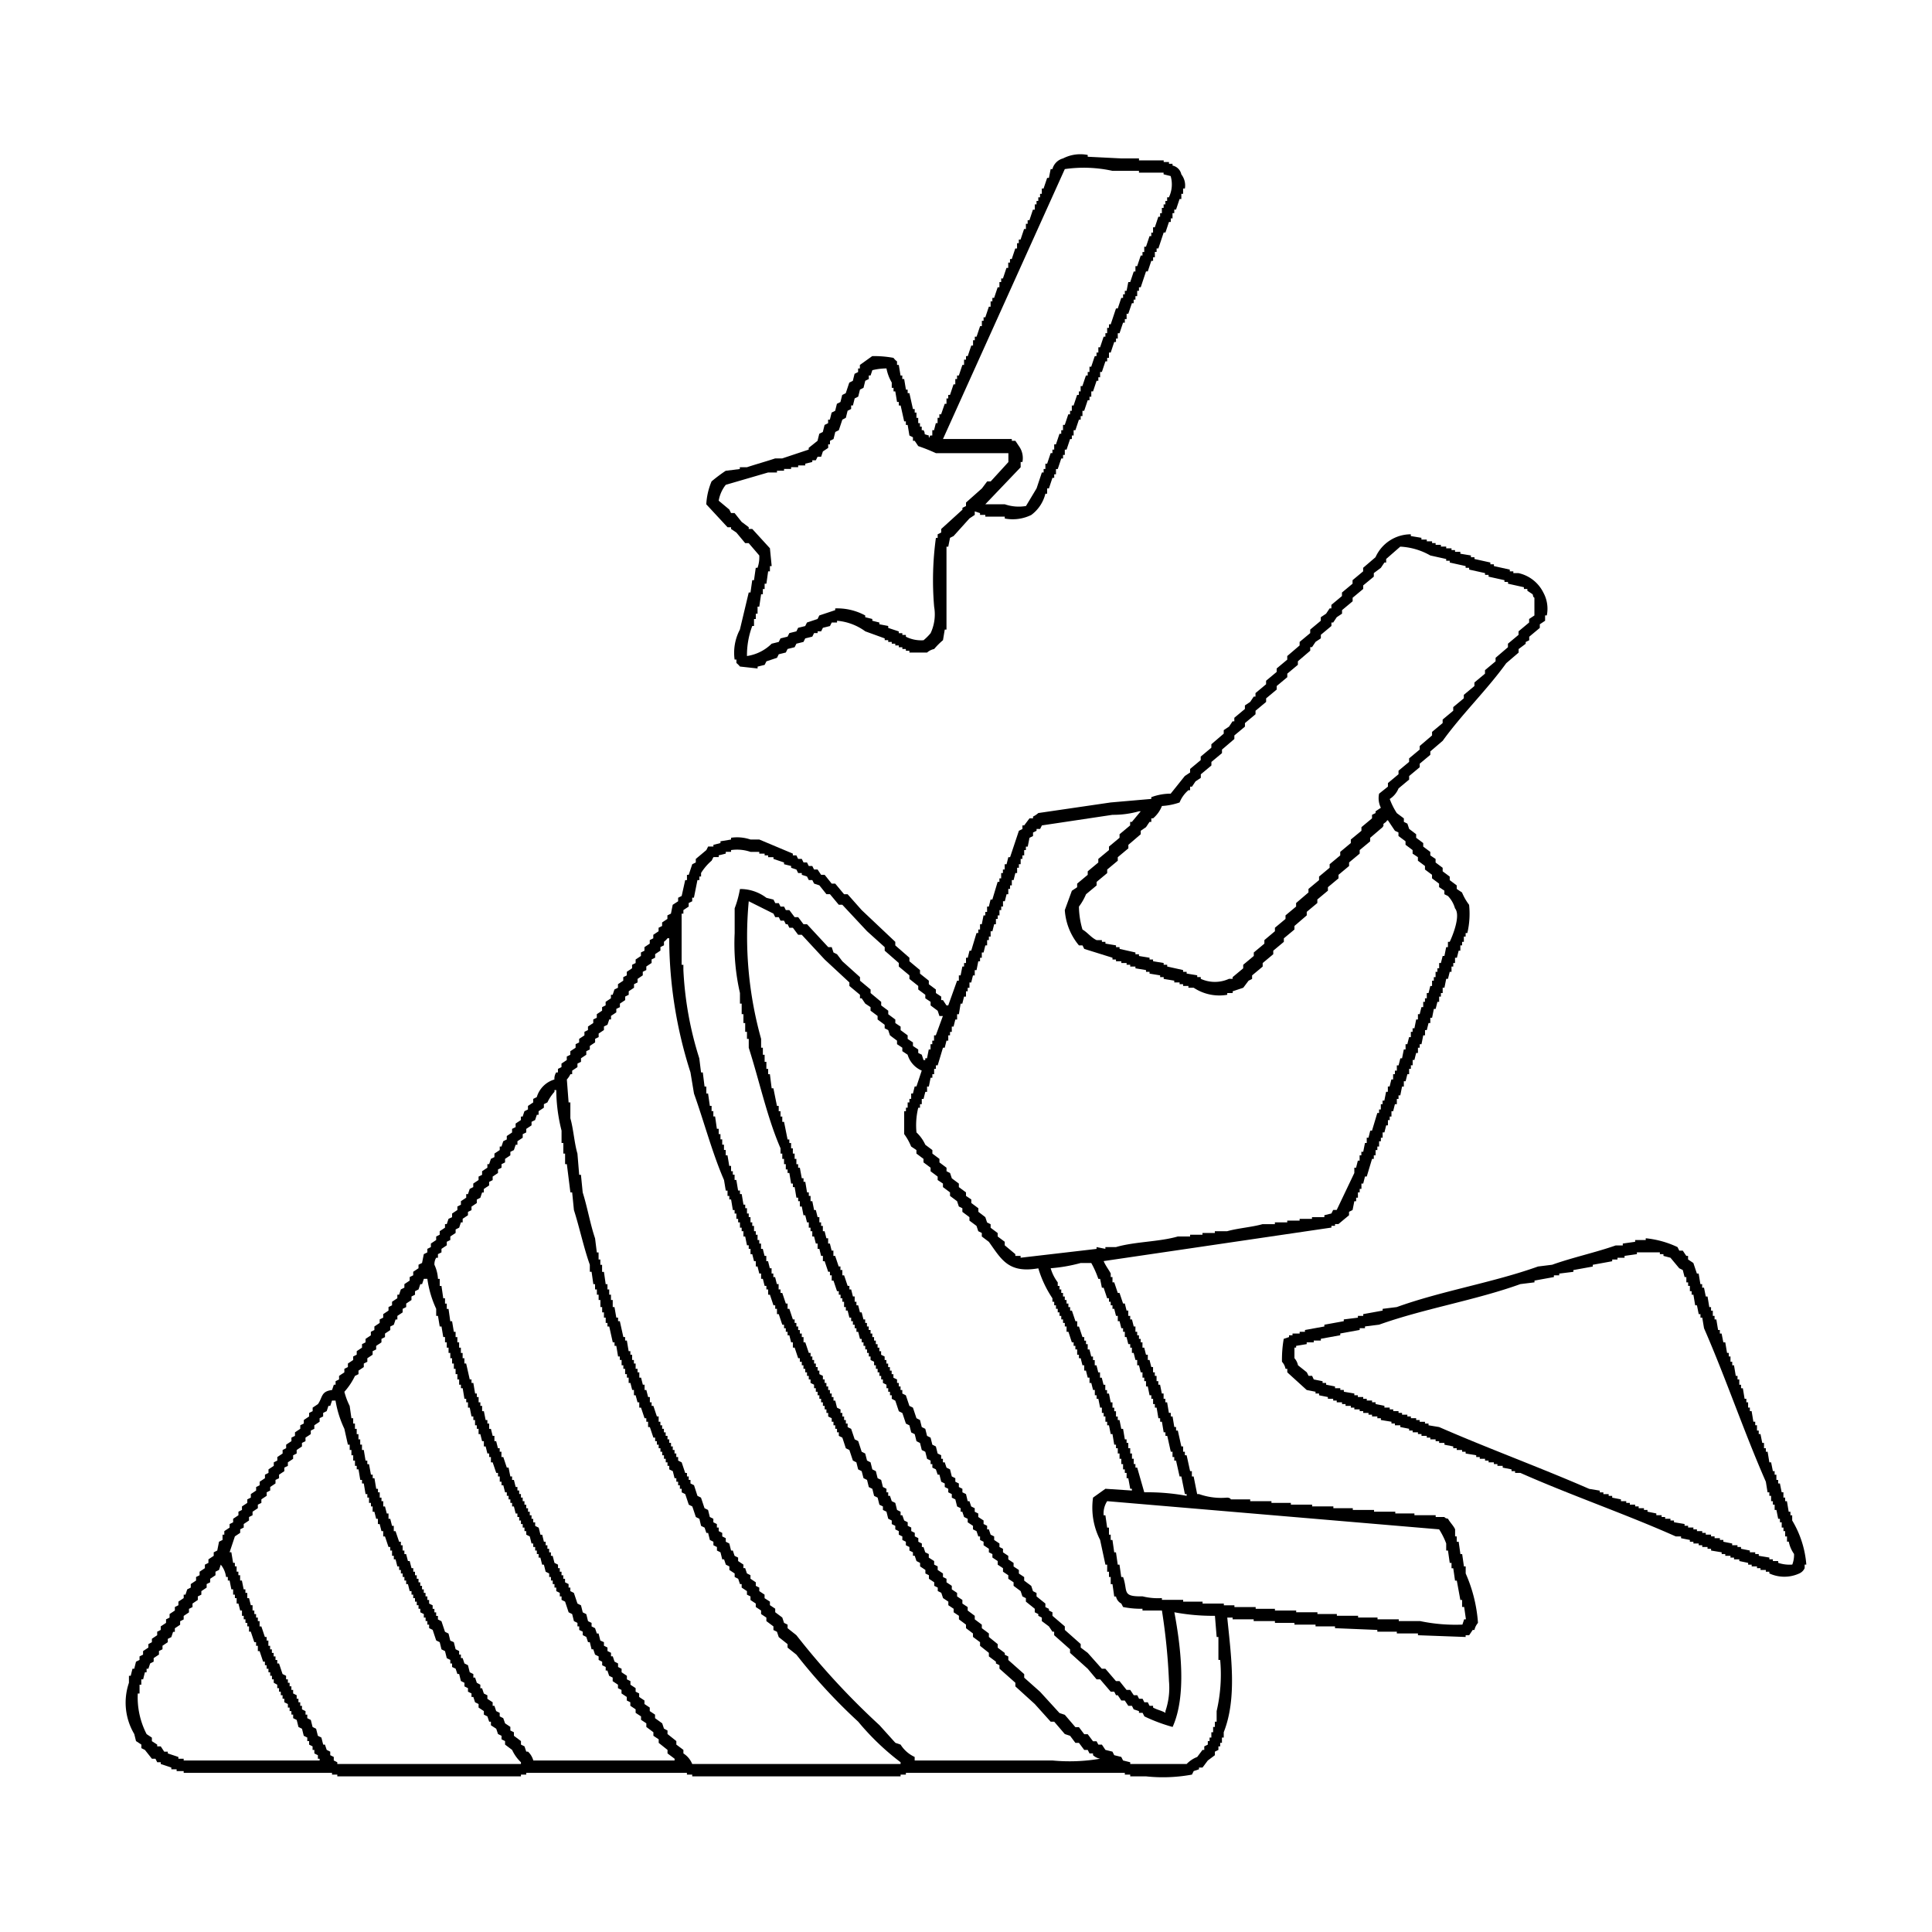 <svg xmlns="http://www.w3.org/2000/svg" width="100" height="100" viewBox="0 0 100 100">
  <path id="party_1" data-name="party 1" class="cls-1" d="M50.453,26.468v0.183l-0.274.183-0.823.913-0.183.091-0.091.457H48.99v4.292H48.9l-0.091.548a3.856,3.856,0,0,0-.457.457,0.82,0.82,0,0,0-.366.183H47.071V33.682H46.888V33.591H46.706V33.5H46.523V33.408H46.34V33.317H46.157V33.226H45.974V33.134H45.792V33.043l-1.005-.365a2.876,2.876,0,0,0-1.462-.548v0.091H43.05l-0.091.183-0.366.091-0.091.183H42.319v0.091H42.136l-0.091.183-0.366.091-0.091.183-0.366.091L41.13,33.5l-0.365.091-0.091.183-0.366.091-0.091.183-0.548.183-0.091.183-0.366.091V34.6L38.3,34.5a1.138,1.138,0,0,0-.183-0.183V34.139H38.023a2.571,2.571,0,0,1,.274-1.553l0.457-1.918h0.091l0.091-.639h0.091l0.091-.639h0.091a1.623,1.623,0,0,0,.091-0.639l-0.548-.639H38.571l-0.457-.548-0.274-.183V27.29H37.657l-1.1-1.187a3.525,3.525,0,0,1,.274-1.187,8.3,8.3,0,0,1,.731-0.548l0.731-.091V24.185h0.366c0.431-.144,1.032-0.312,1.462-0.457h0.366l1.371-.457V23.181l0.457-.365,0.091-.365,0.183-.091,0.091-.365,0.183-.091V21.72h0.091l0.091-.365,0.183-.091,0.091-.365,0.183-.091,0.091-.365,0.183-.091,0.183-.548,0.183-.091,0.091-.365,0.183-.091V19.071h0.091V18.889l0.64-.457a5.551,5.551,0,0,1,1.1.091,0.791,0.791,0,0,0,.183.183v0.183h0.091l0.091,0.548h0.091v0.183H46.8l0.091,0.548H46.98V20.35h0.091l0.183,0.822h0.091v0.183h0.091v0.274h0.091V21.9h0.091v0.183h0.091v0.183H47.8c0.153,0.248-.083.173,0.274,0.274v0.091c0.128,0.021-.024-0.034.091-0.091h0.091V22.267h0.091l0.091-.365h0.091V21.628h0.091V21.446h0.091L48.9,20.9H48.99V20.624h0.091V20.441h0.091l0.183-.548h0.091V19.619h0.091V19.437H49.63l0.183-.548H49.9V18.615H50V18.432h0.091l0.183-.548h0.091V17.61h0.091V17.427h0.091l0.183-.548h0.091V16.606H50.91V16.423H51l0.183-.548h0.091V15.6h0.091V15.418h0.091l0.183-.548h0.091V14.6h0.091V14.414h0.091l0.183-.548h0.091V13.592h0.091V13.409h0.091l0.183-.548h0.091V12.588h0.091V12.4h0.091l0.183-.548H53.1V11.583h0.091V11.4h0.091l0.183-.548H53.56V10.578h0.091V10.4h0.091V10.213h0.091V10.031h0.091V9.757h0.091L54.2,9.209h0.091l0.091-.457h0.091A0.769,0.769,0,0,1,55.023,8.2,1.956,1.956,0,0,1,56.3,8.021V8.113L58.039,8.2h0.914V8.3h1.279V8.387h0.274V8.478h0.183V8.569a0.59,0.59,0,0,1,.457.457,0.928,0.928,0,0,1,.183.731H61.237v0.274H61.146V10.3H61.055l-0.183.548H60.78v0.183H60.689v0.274H60.6v0.183H60.506l-0.183.548H60.232l-0.274.822H59.866v0.183H59.775v0.274H59.684V13.5H59.592l-0.183.548H59.318l-0.274.822H58.953v0.183H58.861v0.274H58.77V15.51H58.678v0.183H58.587L58.4,16.24H58.313v0.274H58.221V16.7H58.13l-0.183.548H57.856v0.274H57.764V17.7H57.673l-0.183.548H57.4v0.274H57.307v0.183H57.216l-0.183.548H56.942v0.274H56.85V19.71H56.759l-0.183.548H56.485v0.274H56.393v0.183H56.3l-0.183.548H56.028v0.274H55.936V21.72H55.845l-0.183.548H55.571v0.274H55.479v0.183H55.388l-0.183.548H55.114v0.274H55.023v0.183H54.931l-0.183.548H54.657V24.55H54.566v0.183H54.474l-0.183.548H54.2v0.274H54.109a1.945,1.945,0,0,1-.731,1.1,2.184,2.184,0,0,1-1.371.183V26.742H51V26.651H50.727V26.559Zm-1.645-3.744h3.564v0.091h0.183l0.183,0.274a1.052,1.052,0,0,1,.183.822H52.829v0.274L51,26.1h1.005a2.21,2.21,0,0,0,1.1.091l0.548-.913,0.274-.822h0.091V24.276h0.091V24H54.2l0.183-.548h0.091V23.272h0.091V23h0.091l0.183-.548h0.091V22.267h0.091V21.993h0.091l0.183-.548h0.091V21.263h0.091V20.989h0.091l0.183-.548h0.091V20.258h0.091V19.984h0.091l0.183-.548H56.3V19.254h0.091V18.98h0.091l0.183-.548h0.091V18.249H56.85V17.975h0.091l0.183-.548h0.091V17.245h0.091V16.971H57.4V16.788H57.49l0.274-.822h0.091l0.183-.548H58.13V15.236h0.091V15.053h0.091L58.4,14.6H58.5l0.183-.548H58.77V13.775h0.091l0.183-.548h0.091V13.044h0.091V12.77h0.091l0.183-.548h0.091V12.04h0.091V11.766h0.091l0.183-.548h0.091V11.035h0.091V10.761h0.091V10.578h0.091V10.4h0.091V10.213h0.091a1.547,1.547,0,0,0,.091-1.1l-0.366-.091V8.935H58.953V8.843H57.582a6.914,6.914,0,0,0-2.468-.091ZM38.663,33.956a2.3,2.3,0,0,0,1.279-.639l0.366-.091,0.091-.183,0.366-.091,0.091-.183,0.365-.091,0.091-.183,0.366-.091,0.091-.183,0.548-.183,0.091-.183,0.822-.274V31.491a3.04,3.04,0,0,1,1.554.365v0.091l0.366,0.091V32.13l0.365,0.091v0.091L45.974,32.4V32.5l0.548,0.183v0.091h0.183v0.091h0.183v0.091a1.762,1.762,0,0,0,.914.183,2.8,2.8,0,0,0,.366-0.365,2.3,2.3,0,0,0,.183-1.37,16.1,16.1,0,0,1,.091-3.561h0.091V27.655l0.183-.091V27.381l1.1-1V26.285L50,26.194V26.012l0.823-.731,0.274-.365h0.183l0.914-1V23.455H48.442a9.584,9.584,0,0,0-.914-0.365l-0.183-.274H47.254V22.633l-0.183-.091-0.091-.548H46.888V21.811H46.8l-0.183-.822H46.523V20.806H46.431l-0.091-.548H46.249V20.076H46.157V19.8a2.312,2.312,0,0,1-.274-0.73,3.127,3.127,0,0,0-.731.091l-0.091.274H44.969v0.183l-0.183.091-0.091.365-0.183.091-0.091.365-0.183.091-0.091.365H44.055v0.183l-0.183.091-0.091.365L43.6,21.72l-0.183.548-0.183.091-0.091.365-0.183.091V23H42.867v0.183l-0.274.183-0.091.274H42.319l-0.091.183H42.044v0.091L41.679,24v0.091H41.313v0.091H40.948v0.091H40.582v0.091H40.216v0.091H39.759l-2.193.639a1.8,1.8,0,0,0-.366.822l0.548,0.457,0.091,0.183h0.183l0.366,0.457,0.366,0.274v0.091h0.183l0.914,1L39.942,29.3H39.851v0.274H39.759l-0.091.639H39.577v0.274H39.485V30.76H39.394L39.3,31.4H39.211v0.365H39.12v0.274H39.028V32.4H38.937A4.311,4.311,0,0,0,38.663,33.956Zm24.86,49.769c0.2,2,.512,4.178-0.183,5.936v0.274H63.248v0.274H63.157v0.183H63.065v0.183l-0.183.091v0.183l-0.366.274-0.274.365H62.06v0.091l-0.274.091-0.091.183a8.234,8.234,0,0,1-2.376.091H58.5V91.853H58.221V91.762H46.888v0.091H46.614v0.091H35.829V91.853H35.555V91.762H27.238v0.091H26.964v0.091H17.459V91.853H17.185V91.762H9.507V91.671H9.142V91.579H8.868V91.488l-0.548-.183V91.214H8.137l-0.091-.183H7.862L7.5,90.575l-0.183-.091V90.3L7.04,90.118l-0.091-.365A3.179,3.179,0,0,1,6.674,87.1V86.739H6.766l0.091-.365H6.948l0.091-.365,0.183-.091V85.735l0.183-.091V85.461l0.274-.183V85.1L7.862,85V84.822l0.274-.183V84.456l0.183-.091V84.182L8.594,84V83.817l0.183-.091V83.543l0.274-.183V83.178l0.183-.091V82.9l0.274-.183V82.539H9.6l0.091-.274,0.183-.091V81.991l0.274-.183V81.625l0.183-.091V81.351l0.274-.183V80.986l0.183-.091V80.712l0.274-.183V80.347l0.183-.091,0.091-.457,0.183-.091V79.434H11.61V79.251l0.274-.183V78.886l0.183-.091V78.612l0.274-.183V78.246l0.183-.091V77.973L12.8,77.79V77.607l0.183-.091V77.333l0.274-.183V76.968l0.183-.091V76.694l0.274-.183V76.329l0.183-.091V76.055l0.274-.183V75.69l0.183-.091V75.416l0.274-.183V75.05l0.183-.091V74.776l0.274-.183V74.411l0.183-.091V74.137l0.274-.183V73.772l0.183-.091V73.5L16,73.315V73.133l0.183-.091V72.859l0.274-.183c0.251-.359.149-0.657,0.731-0.73l0.091-.274h0.091V71.489L17.55,71.4V71.215l0.274-.183V70.85l0.183-.091V70.576l0.274-.183V70.21l0.183-.091V69.936l0.274-.183V69.571l0.183-.091V69.3l0.274-.183V68.932l0.183-.091V68.658l0.274-.183V68.293l0.183-.091V68.019l0.274-.183V67.653l0.183-.091V67.379l0.274-.183V67.014h0.091l0.091-.274,0.183-.091V66.466l0.274-.183V66.1l0.183-.091V65.827l0.274-.183V65.462l0.183-.091,0.091-.457,0.183-.091V64.64l0.183-.091V64.366l0.274-.183V64l0.183-.091V63.727l0.274-.183V63.361h0.091l0.091-.274L23.4,63V62.813l0.274-.183V62.448l0.183-.091V62.174l0.274-.183V61.809h0.091l0.091-.274,0.183-.091V61.261l0.274-.183V60.9l0.183-.091V60.622l0.274-.183V60.256h0.091l0.091-.274,0.183-.091V59.709l0.274-.183V59.343h0.091l0.091-.274,0.183-.091V58.8l0.274-.183V58.43l0.183-.091V58.156l0.274-.183V57.791h0.091l0.091-.274,0.183-.091V57.243L27.6,57.06V56.878l0.183-.091a1.349,1.349,0,0,1,.914-0.913,0.6,0.6,0,0,1,.091-0.365h0.091V55.325l0.183-.091V55.051l0.274-.183V54.686l0.183-.091V54.412l0.274-.183V54.047l0.183-.091V53.773l0.274-.183V53.407l0.183-.091V53.134l0.274-.183V52.768l0.183-.091V52.494l0.274-.183V52.129l0.183-.091V51.855l0.274-.183V51.49h0.091l0.091-.274,0.183-.091V50.942l0.274-.183V50.577l0.183-.091V50.3l0.274-.183V49.937l0.183-.091V49.663l0.274-.183V49.3l0.183-.091V49.024l0.274-.183V48.659l0.183-.091V48.385l0.274-.183V48.02l0.183-.091V47.746l0.274-.183V47.38l0.183-.091,0.091-.457L35.1,46.65V46.467l0.183-.091,0.183-.822h0.091V45.28h0.091l0.183-.548,0.183-.091V44.458L36.561,44l0.091-.183h0.274V43.728l0.365-.091V43.545l0.548-.091V43.362a2.159,2.159,0,0,1,1.005.091H39.3l1.737,0.73v0.091h0.183l0.091,0.183H41.5l0.091,0.183H41.77l0.091,0.183h0.183l0.091,0.183h0.183L42.5,45.28h0.183l0.366,0.457h0.183l0.457,0.548h0.183L44.6,47.106,46.34,48.75v0.183l0.731,0.639v0.183l0.548,0.457v0.183l0.457,0.365v0.183l0.366,0.274V51.4l0.274,0.183v0.183h0.091l0.183,0.274h0.091l0.457-1.278H49.63V50.485h0.091l0.091-.457H49.9V49.846H50V49.572h0.091l0.091-.365H50.27l0.274-.913h0.091V48.111h0.091V47.837h0.091l0.091-.457H51V47.2h0.091V46.924h0.091l0.091-.365h0.091l0.274-.913h0.091V45.463h0.091V45.189h0.091V45.006h0.091V44.732H52.1l0.091-.365h0.091L52.738,43l0.183-.091V42.723h0.091l0.274-.365h0.183V42.266a1.185,1.185,0,0,0,.274-0.183l3.747-.548,2.1-.183V41.262a2.919,2.919,0,0,1,1.005-.183l0.731-.913,0.274-.183V39.8l0.548-.457V39.162L62.7,38.7V38.522l0.64-.548V37.792l0.274-.183,0.183-.274h0.091V37.153l0.548-.457V36.513l0.274-.183,0.183-.274h0.091V35.874l0.548-.457V35.235l0.548-.457V34.6l0.548-.457V33.956l0.64-.548V33.226l0.548-.457V32.587l0.548-.457V31.947l0.274-.183,0.183-.274h0.091V31.308l0.548-.457V30.669l0.548-.457V30.03l0.548-.457V29.39l0.64-.548a2,2,0,0,1,1.828-1.187v0.091l0.548,0.091v0.091H73.85v0.091h0.274v0.091h0.183V28.2h0.274v0.091h0.274v0.091H75.13v0.091h0.183v0.091h0.274V28.66l0.548,0.091v0.091h0.183v0.091l0.823,0.183v0.091h0.183V29.3l0.823,0.183v0.091h0.183v0.091H78.6a1.889,1.889,0,0,1,1.28,1,1.747,1.747,0,0,1,.183,1.187H79.974V32.13l-0.274.183V32.5l-0.548.457v0.183l-0.183.091v0.091l-0.366.274v0.183l-0.64.548c-1.028,1.417-2.264,2.6-3.29,4.018l-0.64.548V39.07l-0.548.457V39.71l-0.548.457v0.183l-0.548.457a1.179,1.179,0,0,1-.457.548,3.677,3.677,0,0,0,.366.731l0.366,0.274V42.54l0.183,0.091,0.091,0.274L73.3,43.18v0.183l0.366,0.274v0.183l0.366,0.274v0.183l0.274,0.183v0.183l0.366,0.274V45.1l0.366,0.274v0.183L75.4,45.828v0.183l0.274,0.183a2.856,2.856,0,0,0,.366.639,4.351,4.351,0,0,1-.091,1.461H75.861v0.183H75.769V48.75H75.678v0.183H75.587v0.274H75.5l-0.091.365H75.312v0.274H75.221v0.183H75.13V50.3H75.038l-0.091.365H74.855l-0.091.457H74.673V51.4H74.581v0.183H74.49v0.274H74.4l-0.091.365H74.216l-0.091.457H74.033v0.274H73.941l-0.091.365H73.759V53.59H73.667l-0.091.457H73.484v0.183H73.393V54.5H73.3l-0.091.365H73.119v0.274H73.027v0.183H72.936V55.6H72.845l-0.091.365H72.662v0.274H72.57l-0.091.457H72.388v0.183H72.3v0.274H72.2l-0.091.365H72.022v0.274H71.931v0.183H71.839v0.274H71.748l-0.091.365H71.565v0.274H71.474v0.183H71.382v0.274H71.291v0.183H71.2V59.8H71.108v0.183H71.017l-0.274.913H70.651l-0.091.365H70.468v0.274H70.377v0.183H70.286v0.274H70.194v0.183H70.1l-0.091.457-0.183.091V62.9l-0.548.457H69.1v0.091H68.915v0.091l-11.79,1.735c0.093,0.228.263,0.443,0.366,0.639V66.1h0.091v0.274h0.091l0.183,0.548h0.091l0.183,0.548h0.091l0.091,0.365H58.4V68.11H58.5v0.183h0.091l0.091,0.365H58.77v0.274h0.091v0.183h0.091V69.3h0.091V69.48h0.091v0.274h0.091l0.091,0.365H59.41v0.274H59.5l0.091,0.365h0.091v0.274h0.091v0.183h0.091v0.274h0.091v0.183h0.091l0.091,0.457h0.091V72.4h0.091v0.183h0.091l0.091,0.548H60.6v0.183h0.091l0.091,0.548h0.091v0.183h0.091l0.183,0.822h0.091v0.274h0.091v0.183H61.42L61.6,76.146h0.091V76.42h0.091l0.183,0.913H62.06a3.441,3.441,0,0,0,1.462.183c0.175,0.015.183,0.091,0.183,0.091H64.71V77.7h1.1V77.79h1.005v0.091h1.1v0.091h1.1v0.091h1.005v0.091h1.1v0.091h1.1v0.091H73.21v0.091h1.1V78.52h0.457s0,0.057.183,0.091c0.09,0.175.295,0.374,0.366,0.548v0.365H75.4V79.8H75.5l0.091,0.639h0.091l0.091,0.639h0.091v0.365A7.629,7.629,0,0,1,76.5,84a0.844,0.844,0,0,0-.183.365H76.226l-0.183.274H75.861V84.73l-2.468-.091V84.548H72.3V84.456H71.291V84.365L69.1,84.274V84.182H68.092V84.091H67V84H65.99V83.908h-1.1V83.817H63.8V83.726H63.522Zm-2.468-42.19a3.353,3.353,0,0,1-.914.183,1.593,1.593,0,0,1-.457.639H59.592V42.54H59.5l-0.183.274L59.044,43V43.18l-0.64.548V43.91l-0.548.457v0.183l-0.548.457v0.183l-0.548.457v0.183l-0.548.457a2.973,2.973,0,0,1-.366.639,4.3,4.3,0,0,0,.183,1.187c0.257,0.145.453,0.423,0.731,0.548h0.274V48.75h0.183v0.091l0.548,0.091v0.091h0.183v0.091L58.77,49.3v0.091h0.183v0.091L59.5,49.572v0.091h0.183v0.091l0.548,0.091v0.091h0.183v0.091l0.823,0.183V50.3H61.42v0.091l0.548,0.091v0.091h0.183v0.091a1.76,1.76,0,0,0,1.462,0H63.8V50.577l0.548-.457V49.937l0.548-.457V49.3l0.548-.457V48.659L65.99,48.2V48.02l0.548-.457V47.38l0.548-.457V46.741l0.64-.548V46.011l0.548-.457V45.371l0.548-.457V44.732l0.548-.457V44.093l0.548-.457V43.454L70.468,43V42.814l0.548-.457V42.175l0.183-.091V41.993l0.274-.183a1.117,1.117,0,0,1-.091-0.73l0.457-.365V40.531l0.548-.457V39.892l0.548-.457V39.253l0.548-.457V38.614l0.64-.548V37.883l0.548-.457V37.244l0.548-.457V36.6l0.548-.457V35.965l0.548-.456V35.326l0.548-.457V34.687l0.548-.457V34.048l0.64-.548V33.317l0.548-.457V32.678l0.548-.457V32.039l0.274-.183V30.943c-0.1-.1-0.036,0-0.091-0.183l-0.274-.183V30.486H78.877V30.395l-0.823-.183V30.121H77.871V30.03l-0.823-.183V29.756H76.866V29.664l-0.823-.183V29.39H75.861V29.3l-0.823-.183V29.025H74.855V28.934l-0.823-.183a3.477,3.477,0,0,0-1.554-.457l-0.731.639v0.183H71.657l-0.183.274-0.366.274v0.183L70.56,30.3v0.183l-0.548.457v0.183l-0.548.457v0.183l-0.274.183-0.183.274H68.915V32.4l-0.548.457v0.183l-0.274.183-0.183.274H67.818v0.183l-0.64.548v0.183l-0.548.457v0.183l-0.548.457v0.183l-0.548.457v0.183l-0.548.457V36.97l-0.548.457v0.183l-0.548.457v0.183l-0.64.548v0.183l-0.548.457v0.183l-0.548.457v0.183l-0.274.183-0.183.274H61.6V40.9H61.512A1.635,1.635,0,0,0,61.055,41.536Zm-2.1.457a4.918,4.918,0,0,1-1.371.183l-3.656.548-0.091.183H53.652V43l-0.183.091v0.183l-0.183.091-0.091.457H53.1V44H53.012v0.274H52.92v0.183H52.829v0.274H52.738v0.183H52.646v0.274H52.555l-0.091.365H52.372v0.274H52.281v0.183H52.189v0.274H52.1l-0.091.365H51.915v0.274H51.824v0.183H51.732V47.38H51.641v0.183H51.549v0.274H51.458l-0.091.365H51.275v0.274H51.184v0.183H51.093v0.274H51L50.91,49.3H50.818v0.274H50.727v0.183H50.636l-0.091.457H50.453v0.274H50.361l-0.091.365H50.179v0.274H50.087v0.183H50v0.274H49.9l-0.091.365H49.722l-0.091.548H49.539v0.274H49.447l-0.091.365H49.265v0.274H49.173V53.59H49.082v0.274H48.99l-0.091.365H48.808l-0.274.913H48.442v0.183H48.351V55.6H48.259v0.183H48.168l-0.091.457H47.985v0.274H47.894l-0.091.365H47.711v0.274H47.619v0.183H47.528a3.8,3.8,0,0,0-.091,1.278,2.012,2.012,0,0,1,.457.639l0.366,0.274v0.183l0.366,0.274v0.183l0.366,0.274v0.183l0.183,0.091,0.091,0.274,0.365,0.274v0.183L50,61.718V61.9l0.274,0.183v0.183l0.366,0.274v0.183L51,63l0.091,0.274,0.183,0.091v0.183l0.365,0.274V64l0.366,0.274v0.183l0.548,0.457v0.091h0.274V65.1l3.93-.457V64.549l0.457,0.091V64.549h0.548C58.729,64.265,60,64.28,60.963,64H61.6V63.909h0.64V63.818h0.64V63.727h0.64c0.532-.153,1.306-0.214,1.828-0.365h0.64V63.27h0.64V63.179h0.64V63.087h0.64V63h0.64V62.9l0.366-.091,0.091-.183h0.183L70.1,60.713V60.439h0.091l0.091-.365h0.091V59.8h0.091V59.617H70.56l0.091-.457h0.091V58.887h0.091l0.091-.365h0.091l0.274-.913h0.091V57.426h0.091V57.152h0.091V56.969h0.091l0.091-.457h0.091V56.238h0.091l0.091-.365h0.091V55.6H72.2V55.417H72.3V55.143h0.091l0.091-.365H72.57l0.091-.457h0.091V54.047h0.091l0.091-.365h0.091V53.407h0.091V53.225H73.21l0.091-.457h0.091V52.494h0.091l0.091-.365h0.091V51.855h0.091V51.672H73.85V51.4h0.091l0.091-.365h0.091V50.759h0.091V50.577h0.091V50.3H74.4V50.12H74.49V49.846h0.091l0.091-.365h0.091l0.091-.457h0.091V48.75h0.091c0.133-.273.589-1.364,0.274-1.735a1.508,1.508,0,0,0-.366-0.639l-0.183-.091V46.1l-0.274-.183V45.737l-0.366-.274V45.28l-0.365-.274V44.823l-0.366-.274V44.367l-0.274-.183V44l-0.366-.274V43.545l-0.366-.274V43.088L72.2,43l-0.366-.548a0.16,0.16,0,0,0-.091.091c-0.273.184-.041,0.084-0.183,0.274l-0.64.548v0.183L70.377,44v0.183l-0.548.457v0.183l-0.548.457v0.183l-0.548.457V46.1l-0.548.457v0.183l-0.548.457V47.38L67,47.928v0.183l-0.548.457V48.75l-0.548.457v0.183l-0.548.457v0.183l-0.548.457v0.183l-0.183.091-0.274.365-0.548.183V51.4H63.522V51.49a2.4,2.4,0,0,1-1.737-.365H61.512V51.033H61.237V50.942H61.055V50.851H60.78V50.759l-0.548-.091V50.577H60.049V50.485L59.5,50.394V50.3H59.318V50.211L58.77,50.12V50.029H58.5V49.937H58.313V49.846H58.039V49.755H57.764V49.663H57.582V49.572l-1.462-.457-0.091-.183H55.845a3.172,3.172,0,0,1-.731-1.826l0.365-1,0.274-.183V45.737L56.3,45.28V45.1l0.548-.457V44.458L57.4,44V43.819l0.548-.457V43.18l0.548-.457V42.54h0.091l0.457-.548H58.953Zm3.93,41.642a10.812,10.812,0,0,1-2.1-.183c0.341,1.821.636,4.332-.091,5.936a8.669,8.669,0,0,1-1.462-.548l-0.091-.183H58.953V88.566l-0.274-.091-0.091-.183H58.4l-0.183-.274H58.039l-0.183-.274H57.764l-0.091-.183H57.49l-0.548-.639H56.759L56.3,86.374l-0.914-.822V85.369l-0.823-.731V84.456H54.474l-0.183-.274-0.366-.274V83.726l-0.183-.091V83.543l-0.183-.091V83.269L53.1,82.9V82.721L52.92,82.63l-0.091-.274-0.366-.274V81.9l-0.274-.183V81.534l-0.274-.183V81.169l-0.274-.183V80.8l-0.274-.183V80.438l-0.183-.091V80.164l-0.274-.183V79.8l-0.183-.091V79.525H50.636l-0.091-.274-0.183-.091V78.977l-0.274-.183V78.612L49.9,78.52l-0.091-.274H49.722V78.064l-0.183-.091-0.091-.365-0.183-.091V77.333l-0.183-.091V77.059L48.9,76.968V76.785l-0.183-.091-0.091-.365H48.533l-0.091-.274-0.183-.091V75.781H48.168V75.6l-0.183-.091-0.091-.365-0.183-.091-0.091-.365-0.183-.091-0.091-.365-0.183-.091-0.091-.365-0.183-.091-0.183-.548-0.183-.091-0.183-.548L46.157,72.4V72.219H46.066V72.037H45.974V71.854H45.883V71.671L45.7,71.58V71.4H45.609V71.215H45.517V71.032H45.426V70.85H45.335V70.667H45.243V70.484l-0.183-.091V70.21H44.969V70.028H44.878V69.845H44.786V69.662H44.695V69.48H44.6V69.3H44.512l-0.091-.365H44.329V68.749H44.238V68.567H44.146V68.384H44.055V68.2H43.964l-0.091-.365H43.781V67.653H43.689V67.379H43.6V67.2H43.507V67.014H43.415V66.832H43.324l-0.183-.548H43.05V66.01H42.958V65.827H42.867l-0.183-.548H42.593V65.005H42.5L42.41,64.64H42.319V64.366H42.227L42.136,64H42.044V63.727H41.953V63.544H41.862V63.27H41.77L41.679,62.9H41.587L41.5,62.448H41.4V62.174H41.313V61.992H41.222l-0.091-.548H41.039V61.261H40.948l-0.091-.548H40.765V60.53H40.673V60.256H40.582V59.983H40.491V59.709H40.4V59.435c-0.689-1.581-1.093-3.481-1.645-5.205V53.773H38.663V53.407H38.571V52.951H38.48V52.494H38.389V51.946H38.3V51.4a11.5,11.5,0,0,1-.274-3.1V47.015a5.382,5.382,0,0,0,.274-1,2.234,2.234,0,0,1,1.371.457l0.366,0.091,0.091,0.183h0.183L40.4,46.924h0.183l0.091,0.183h0.183l0.274,0.365h0.183l0.274,0.365H41.77l1.1,1.187H43.05L43.141,49.3l0.183,0.091L43.6,49.755l0.914,0.822v0.183l0.548,0.457V51.4l0.548,0.457v0.183l0.366,0.274v0.183l0.366,0.274v0.183l0.274,0.183v0.183L46.98,53.59v0.183l0.274,0.183v0.183l0.274,0.183V54.5l0.183,0.091L47.8,54.869h0.091V54.777h0.091l0.091-.457h0.091V54.047h0.091V53.864h0.091V53.59h0.091l0.366-1H48.625l-0.091-.274-0.366-.274V51.855l-0.274-.183V51.49l-0.366-.274V51.033l-0.457-.365V50.485l-0.548-.457V49.846l-0.731-.639V49.024L44.878,48.2l-1.28-1.37H43.415l-0.457-.548H42.776l-0.366-.457-0.274-.091-0.091-.183H41.862l-0.091-.183L41.5,45.28V45.189H41.313l-0.091-.183-0.274-.091V44.823l-0.366-.091V44.641l-0.548-.183V44.367H39.759V44.276H39.577V44.184H39.3V44.093H38.846A2.15,2.15,0,0,0,37.84,44v0.091H37.566v0.091l-0.366.091v0.091H36.926l-0.091.183a2.766,2.766,0,0,0-.548.639v0.183H36.2v0.183H36.1l-0.183.913H35.829V46.65l-0.183.091v0.183l-0.274.183v0.183H35.281v2.648h0.091v0.274a17.854,17.854,0,0,0,.823,4.566l0.091,0.731h0.091l0.091,0.731h0.091V56.6h0.091l0.091,0.639h0.091v0.274h0.091v0.274h0.091l0.091,0.639H37.2V58.7h0.091v0.274h0.091v0.274h0.091v0.274h0.091V59.8h0.091l0.091,0.548H37.84v0.274h0.091V60.8h0.091v0.274h0.091l0.091,0.548H38.3v0.183h0.091l0.091,0.548h0.091v0.183h0.091v0.274h0.091V63h0.091V63.27h0.091v0.183h0.091v0.274H39.12v0.183h0.091v0.274H39.3v0.183h0.091V64.64h0.091l0.091,0.365h0.091v0.274h0.091l0.091,0.365h0.091v0.274h0.091V66.1h0.091l0.091,0.365h0.091V66.74H40.4v0.183h0.091l0.183,0.548h0.091v0.274h0.091l0.183,0.548H41.13v0.183h0.091v0.183h0.091v0.183H41.4v0.183H41.5v0.183h0.091V69.48h0.091l0.183,0.548h0.091V70.21h0.091v0.183h0.091v0.183h0.091v0.183h0.091v0.183H42.41v0.183l0.183,0.091V71.4h0.091V71.58h0.091v0.183h0.091v0.183h0.091v0.183H43.05v0.183h0.091v0.183h0.091l0.091,0.365,0.183,0.091v0.183H43.6v0.183h0.091V73.5h0.091v0.183h0.091v0.183l0.183,0.091L44.238,74.5l0.183,0.091L44.6,75.142l0.183,0.091L44.878,75.6,45.06,75.69l0.091,0.365,0.183,0.091,0.091,0.365L45.609,76.6,45.7,76.968l0.183,0.091v0.183h0.091v0.183h0.091L46.157,77.7,46.34,77.79l0.091,0.365,0.183,0.091v0.183h0.091L46.8,78.7l0.183,0.091v0.183l0.183,0.091v0.183l0.183,0.091v0.183l0.183,0.091V79.8l0.183,0.091v0.183H47.8l0.091,0.274,0.183,0.091v0.183L48.351,80.8v0.183l0.183,0.091V81.26l0.274,0.183v0.183l0.183,0.091V81.9l0.274,0.183v0.183l0.274,0.183V82.63l0.274,0.183V83l0.274,0.183V83.36l0.366,0.274v0.183l0.366,0.274v0.183l0.366,0.274V84.73L51.641,85.1v0.183l0.366,0.274v0.091l0.183,0.091v0.183l0.823,0.731v0.183l0.822,0.731,1.005,1.1,0.274,0.091,0.548,0.639h0.183l0.274,0.365H56.3l0.274,0.365h0.183L56.85,90.3h0.183l0.183,0.274,0.365,0.091,0.091,0.183,0.366,0.091,0.091,0.183L58.5,91.214v0.091H61.42a1.5,1.5,0,0,1,.548-0.365l0.274-.365h0.091V90.392l0.183-.091V90.118h0.091V89.935H62.7V89.661h0.091V89.388h0.091V89.114h0.091V88.566a8.336,8.336,0,0,0,.183-2.648H63.065V84.73H62.974Zm-2.742-.274H59.135V83.269a4.59,4.59,0,0,1-1.005-.091L58.039,83a0.521,0.521,0,0,1-.274-0.365H57.673l-0.091-.639H57.49V81.625H57.4V81.351H57.307V80.986H57.216l-0.274-1.278a3.666,3.666,0,0,1-.366-2.192l0.64-.457,1.371,0.091V77.059H58.5L58.4,76.511H58.313V76.237H58.221V76.055H58.13V75.781H58.039V75.507H57.947V75.233H57.856V74.959H57.764V74.776H57.673l-0.091-.548H57.49L57.4,73.772H57.307V73.589H57.216V73.315H57.125V73.133H57.033V72.859H56.942L56.85,72.4H56.759V72.219H56.668V71.945H56.576l-0.091-.365H56.393V71.306H56.3l-0.091-.365H56.119V70.667H56.028L55.936,70.3H55.845V70.119H55.754V69.845H55.662V69.662H55.571V69.48H55.479L55.3,68.932H55.205V68.658H55.114V68.475H55.023V68.293H54.931V68.11H54.84V67.927H54.748V67.745H54.657V67.562H54.566V67.379H54.474V67.2a5.663,5.663,0,0,1-.731-1.552c-1.557.272-1.913-.471-2.559-1.37L50.818,64V63.818l-0.183-.091-0.091-.274-0.366-.274V63l-0.366-.274V62.539l-0.183-.091-0.091-.274L49.173,61.9V61.718l-0.366-.274V61.261l-0.274-.183V60.9l-0.366-.274V60.439L47.8,60.165V59.983l-0.366-.274V59.526l-0.274-.183A2.929,2.929,0,0,0,46.8,58.7V57.517h0.091V57.334H46.98V57.06h0.091V56.878h0.091V56.6h0.091l0.091-.365h0.091l0.274-.822a1.289,1.289,0,0,1-.731-0.822l-0.274-.183V54.229l-0.274-.183V53.864l-0.366-.274-0.091-.274-0.183-.091V53.042l-0.366-.274V52.586l-0.365-.274V52.129l-0.274-.183L44.6,51.672H44.512V51.49l-0.548-.457V50.851l-1.279-1.187L41.5,48.385H41.313l-0.274-.365H40.856l-0.091-.183H40.673l-0.091-.183H40.4l-0.091-.183H40.125l-0.091-.183-1.279-.639a19.665,19.665,0,0,0,.64,7.123v0.457h0.091v0.365h0.091V54.96h0.091v0.365h0.091V55.6h0.091l0.091,0.731h0.091l0.183,0.913h0.091v0.274H40.4v0.274h0.091v0.274h0.091l0.183,0.913h0.091v0.183h0.091v0.274h0.091v0.274H41.13v0.274h0.091v0.274h0.091v0.183H41.4L41.5,60.987h0.091V61.17h0.091l0.091,0.548h0.091V61.9h0.091v0.274h0.091l0.091,0.457h0.091L42.319,63H42.41V63.27H42.5v0.183h0.091v0.274h0.091l0.091,0.365h0.091v0.274h0.091l0.091,0.365h0.091v0.274h0.091l0.183,0.548h0.091v0.183H43.6V66.01h0.091l0.183,0.548h0.091V66.74h0.091l0.091,0.365h0.091v0.274h0.091v0.183h0.091l0.091,0.365H44.6l0.091,0.365h0.091v0.183h0.091v0.183h0.091v0.183H45.06v0.183h0.091v0.183h0.091v0.183h0.091v0.183h0.091v0.183h0.091v0.183h0.091v0.183l0.183,0.091v0.183h0.091v0.183h0.091v0.183h0.091v0.183h0.091v0.183h0.091v0.183L46.431,71.4V71.58h0.091v0.183h0.091v0.183h0.091v0.183l0.183,0.091,0.183,0.548,0.183,0.091,0.183,0.548L47.619,73.5l0.091,0.365,0.183,0.091,0.091,0.365,0.183,0.091,0.091,0.365,0.183,0.091,0.091,0.365,0.183,0.091v0.183h0.091V75.69H48.9l0.091,0.274,0.183,0.091,0.091,0.365,0.183,0.091v0.183l0.183,0.091v0.183l0.183,0.091v0.183L50,77.333,50.087,77.7h0.091l0.091,0.274,0.183,0.091v0.183l0.183,0.091V78.52L50.91,78.7v0.183l0.183,0.091V79.16h0.091l0.091,0.274,0.183,0.091v0.183l0.274,0.183v0.183l0.183,0.091v0.183l0.274,0.183v0.183l0.274,0.183v0.183l0.274,0.183v0.183l0.274,0.183v0.183l0.366,0.274,0.091,0.274,0.183,0.091V82.63L54.109,83v0.183l0.183,0.091V83.36l0.183,0.091v0.183l0.64,0.548v0.183l0.822,0.73v0.183L56.3,85.552l0.731,0.822h0.183l0.548,0.639h0.183l0.366,0.457H58.5l0.183,0.274h0.183l0.091,0.183h0.183l0.091,0.183H59.41L59.5,88.292h0.183v0.091c0.228,0.125.433,0.152,0.64,0.274V88.566a3.753,3.753,0,0,0,.183-1.552A31.806,31.806,0,0,0,60.141,83.36Zm-12.8,7.579v0.183h7.129a9.361,9.361,0,0,0,2.468-.091,0.737,0.737,0,0,1-.366-0.183V90.757H56.393L56.3,90.575H56.119l-0.274-.365H55.662l-0.274-.365-0.274-.091-0.548-.639H54.383L53.56,88.2l-1.005-.913V87.1l-0.823-.731V86.191L51.549,86.1V86.009l-0.365-.274V85.552l-0.457-.365V85l-0.366-.274V84.548L50,84.274V84.091l-0.366-.274V83.634l-0.274-.183V83.269l-0.274-.183V82.9l-0.274-.183-0.091-.274-0.183-.091V82.173l-0.183-.091V81.9l-0.274-.183V81.534l-0.183-.091V81.26l-0.274-.183V80.895L47.437,80.8l-0.091-.274H47.254V80.347l-0.183-.091V80.073l-0.183-.091V79.8l-0.183-.091V79.525l-0.183-.091V79.251L46.34,79.16V78.977l-0.183-.091V78.7l-0.183-.091-0.091-.365L45.7,78.155V77.973l-0.183-.091-0.091-.365-0.183-.091-0.091-.365-0.183-.091L44.878,76.6l-0.183-.091L44.6,76.146l-0.183-.091-0.091-.365L44.146,75.6l-0.183-.548-0.183-.091L43.6,74.411l-0.183-.091V74.137H43.324V73.954H43.232V73.772H43.141V73.589H43.05V73.407l-0.183-.091V73.133H42.776V72.95H42.684V72.767H42.593V72.585H42.5V72.4H42.41V72.219H42.319V72.037H42.227V71.854H42.136V71.671l-0.183-.091V71.4H41.862V71.215H41.77V71.032H41.679V70.85H41.587V70.667H41.5V70.484H41.4V70.3H41.313l-0.183-.548H41.039V69.48H40.948l-0.091-.365H40.765V68.932H40.673V68.749H40.582V68.567H40.491l-0.183-.548H40.216V67.745H40.125V67.562H40.034l-0.183-.548H39.759V66.74H39.668V66.558H39.577l-0.091-.365H39.394V65.918H39.3l-0.091-.365H39.12V65.279H39.028l-0.091-.365H38.846V64.64H38.754V64.457H38.663L38.571,64H38.48V63.727H38.389V63.544H38.3V63.27H38.206V63.087H38.114V62.813H38.023V62.631H37.932l-0.091-.548H37.749V61.9H37.657V61.626H37.566l-0.091-.548c-0.6-1.375-1.033-3.016-1.554-4.475l-0.183-1.1a22.826,22.826,0,0,1-1.1-6.94H34.55a0.854,0.854,0,0,1-.183.183v0.183l-0.183.091v0.183l-0.274.183v0.183l-0.183.091v0.183l-0.274.183v0.183L33.27,50.3v0.183L33,50.668v0.183l-0.183.091v0.183l-0.274.183V51.49l-0.183.091v0.183l-0.274.183v0.183L31.9,52.22V52.4l-0.274.183v0.183H31.534l-0.091.274-0.183.091v0.183l-0.274.183v0.183l-0.183.091v0.183l-0.274.183v0.183l-0.183.091v0.183l-0.274.183V54.96l-0.183.091v0.183l-0.274.183V55.6H29.523a1.055,1.055,0,0,1-.183.274l0.091,1.187h0.091v0.822c0.157,0.531.208,1.305,0.366,1.826l0.091,1.1h0.091l0.091,0.913c0.239,0.75.393,1.655,0.64,2.374l0.091,0.731h0.091v0.365h0.091v0.274h0.091v0.365H31.26l0.091,0.639h0.091V66.74h0.091v0.274h0.091v0.274h0.091v0.365h0.091L31.9,68.2h0.091v0.183h0.091l0.183,0.822h0.091v0.183h0.091l0.091,0.548h0.091v0.183h0.091v0.274h0.091v0.183H32.9V70.85H33v0.183h0.091v0.274h0.091l0.091,0.365h0.091v0.274h0.091l0.091,0.365h0.091v0.274h0.091v0.183h0.091L34,73.315h0.091v0.274h0.091v0.183h0.091v0.183h0.091v0.183h0.091V74.32H34.55V74.5h0.091v0.183h0.091v0.183h0.091V75.05h0.091v0.183h0.091v0.183H35.1V75.6l0.183,0.091,0.183,0.548h0.091V76.42h0.091V76.6h0.091v0.183l0.183,0.091L36.1,77.425l0.183,0.091,0.183,0.548,0.183,0.091,0.091,0.365,0.183,0.091v0.183l0.183,0.091v0.183H37.2v0.183l0.183,0.091v0.183l0.183,0.091V79.8l0.183,0.091,0.091,0.365h0.091l0.091,0.274,0.183,0.091V80.8l0.274,0.183v0.183h0.091l0.091,0.274,0.183,0.091v0.183L39.12,81.9v0.183L39.3,82.173v0.183l0.274,0.183v0.183L39.851,82.9v0.183l0.274,0.183v0.183l0.366,0.274L40.582,84l0.183,0.091v0.183l0.457,0.365a38.755,38.755,0,0,0,4.3,4.657l0.823,0.913L46.614,90.3A1.7,1.7,0,0,0,47.345,90.94Zm-11.516.365H46.614V91.214a13.125,13.125,0,0,1-2.193-2.1,28.981,28.981,0,0,1-3.2-3.47l-0.457-.365V85.1l-0.457-.365-0.091-.274-0.183-.091V84.182l-0.366-.274V83.726l-0.274-.183V83.36l-0.274-.183V83l-0.274-.183V82.63l-0.183-.091V82.356l-0.274-.183V81.991H38.3l-0.091-.274-0.183-.091V81.443l-0.274-.183V81.077l-0.183-.091-0.091-.274H37.383l-0.091-.365-0.183-.091V80.073l-0.183-.091V79.8l-0.183-.091-0.091-.365H36.561l-0.091-.274-0.183-.091L36.2,78.612l-0.183-.091-0.183-.548-0.183-.091-0.183-.548-0.183-.091V77.059H35.19V76.877H35.1V76.694H35.007V76.511H34.915l-0.091-.365-0.183-.091V75.872H34.55V75.69H34.459V75.507H34.367V75.324H34.276V75.142H34.184V74.959H34.093V74.776H34V74.594H33.91V74.411H33.819l-0.183-.548H33.545V73.589H33.453V73.407H33.362l-0.183-.548H33.088V72.585H33L32.9,72.219H32.813V71.945H32.722l-0.091-.365H32.539V71.306H32.448V71.124H32.356V70.85H32.265V70.667H32.174V70.393H32.082V70.21H31.991L31.9,69.662H31.808V69.48H31.717l-0.183-.822H31.442V68.475H31.351V68.2H31.26V67.927H31.168V67.653H31.077V67.288H30.985V67.014H30.894V66.74H30.8V66.466H30.711l-0.091-.639H30.529V65.462c-0.308-.856-0.54-1.947-0.823-2.831l-0.091-.913H29.523L29.34,60.256H29.249V59.709H29.158V59.161H29.066V58.521a8.711,8.711,0,0,1-.274-2.1H28.7v0.091a2.191,2.191,0,0,0-.366.548l-0.183.091v0.183l-0.274.183V57.7H27.787l-0.091.274-0.183.091v0.183l-0.274.183v0.183l-0.183.091v0.183l-0.274.183v0.183H26.69l-0.091.274-0.183.091V59.8l-0.274.183v0.183l-0.183.091v0.183l-0.183.091v0.183L25.5,60.9v0.183l-0.183.091v0.183l-0.274.183v0.183H24.953l-0.091.274-0.183.091v0.183l-0.274.183v0.183l-0.183.091V62.9l-0.274.183V63.27H23.857l-0.091.274-0.183.091v0.183L23.308,64v0.183l-0.183.091v0.183l-0.274.183v0.183l-0.183.091V65.1H22.577a0.646,0.646,0,0,0-.091.365,1.95,1.95,0,0,1,.183.731H22.76v0.365h0.091L22.943,67.2h0.091v0.274h0.091v0.274h0.091l0.091,0.639H23.4l0.091,0.548h0.091v0.274h0.091V69.48h0.091v0.274h0.091v0.274h0.091V70.3h0.091v0.274h0.091L24.314,71.4h0.091V71.58H24.5l0.091,0.548h0.091v0.183h0.091v0.274h0.091v0.183h0.091v0.274h0.091L25.136,73.5h0.091v0.183h0.091v0.274H25.41L25.5,74.32h0.091v0.274h0.091l0.091,0.365h0.091v0.183h0.091v0.274H26.05l0.183,0.548h0.091l0.091,0.457h0.091V76.6H26.6l0.091,0.365h0.091v0.183h0.091v0.183h0.091v0.183h0.091V77.7h0.091v0.183h0.091v0.183H27.33v0.183h0.091v0.183h0.091v0.183H27.6v0.183H27.7v0.183l0.183,0.091,0.091,0.365h0.091L28.152,79.8h0.091v0.183h0.091v0.183h0.091v0.183h0.091v0.183h0.091L28.7,80.895l0.183,0.091v0.183h0.091v0.183h0.091v0.183h0.091v0.183h0.091V81.9l0.183,0.091v0.183h0.091v0.183l0.183,0.091L29.889,83l0.183,0.091,0.091,0.365,0.183,0.091,0.091,0.365L30.62,84v0.183L30.8,84.274l0.091,0.274h0.091l0.091,0.365L31.26,85v0.183l0.183,0.091v0.183l0.183,0.091v0.183h0.091l0.091,0.274L31.991,86.1v0.183l0.183,0.091v0.183l0.274,0.183v0.183l0.183,0.091V87.2L32.9,87.378v0.183l0.183,0.091v0.183l0.274,0.183V88.2l0.274,0.183v0.183l0.274,0.183v0.183L34.276,89.2l0.091,0.274L34.55,89.57v0.183l0.457,0.365V90.3l0.366,0.274v0.183A1.161,1.161,0,0,1,35.829,91.305ZM85.183,64.092a5,5,0,0,1,1.645.457l0.091,0.183H87.1l0.183,0.274h0.091v0.183l0.274,0.183,0.183,0.548h0.091l0.091,0.548h0.091v0.183H88.2l0.091,0.457h0.091l0.091,0.548h0.091v0.183h0.091V68.11h0.091v0.183h0.091l0.091,0.548h0.091v0.183h0.091L89.2,69.48H89.3l0.091,0.548h0.091V70.21H89.57v0.274h0.091v0.183h0.091l0.091,0.548h0.091V71.4h0.091v0.274h0.091v0.183H90.21L90.3,72.4h0.091v0.183h0.091v0.274h0.091v0.183h0.091l0.091,0.548H90.85v0.183h0.091v0.274h0.091v0.183h0.091l0.091,0.457h0.091v0.274H91.4v0.183h0.091l0.091,0.548h0.091l0.091,0.457h0.091v0.183h0.091V76.6h0.091v0.183h0.091l0.091,0.457h0.091v0.274H92.4V77.7h0.091l0.091,0.548h0.091v0.183h0.091V78.7a5.214,5.214,0,0,1,.731,2.283H93.409v0.183a0.547,0.547,0,0,1-.274.274,1.853,1.853,0,0,1-1.554,0V81.351H91.4V81.26H91.124V81.169H90.941V81.077H90.667V80.986H90.484V80.895L90.027,80.8V80.712H89.753V80.621H89.57V80.529H89.3V80.438H89.113V80.347l-0.548-.091V80.164H88.382V80.073H88.108V79.982H87.925V79.89H87.651V79.8H87.468V79.708l-0.457-.091V79.525H86.737c-2.6-1.159-5.439-2.133-8.043-3.288H78.42V76.146H78.237V76.055l-0.457-.091V75.872H77.506V75.781H77.323V75.69H77.049V75.6H76.866V75.507H76.592V75.416H76.409V75.324l-0.548-.091V75.142H75.678V75.05H75.4V74.959H75.221V74.868l-0.457-.091V74.685H74.49V74.594H74.307V74.5H74.033V74.411H73.85V74.32H73.576V74.228H73.393V74.137H73.119V74.046H72.936V73.954l-0.457-.091V73.772H72.2V73.681H72.022V73.589L71.474,73.5V73.407H71.291V73.315H71.017V73.224H70.834V73.133H70.56V73.041H70.377V72.95H70.1V72.859H69.92V72.767H69.646V72.676H69.463V72.585H69.189V72.493H69.006V72.4H68.732V72.311l-0.457-.091V72.128H68.092V72.037l-0.457-.091-1.005-.913V70.85H66.538a0.726,0.726,0,0,0-.183-0.365,6.189,6.189,0,0,1,.091-1.187l0.274-.091V69.115H66.9V69.023H67.27V68.932h0.274V68.841l1.005-.183V68.567l1.005-.183V68.293l0.731-.091V68.11H70.56V68.019l1.005-.183V67.745l0.731-.091c2.319-.838,4.99-1.268,7.312-2.1l0.731-.091c1.02-.367,2.27-0.64,3.29-1h0.366V64.366l0.64-.091V64.183h0.548V64.092Zm-0.457.731v0.091l-0.64.091V65.1H83.721v0.091H83.447v0.091l-1.005.183v0.091l-1.005.183v0.091l-0.731.091V66.01H80.43V66.1l-1.005.183v0.091l-0.731.091c-2.32.837-4.989,1.269-7.312,2.1l-0.731.091v0.091H70.377v0.091l-1.005.183v0.091l-1.005.183v0.091H68V69.48H67.635v0.091l-0.548.091v0.091H67V70.3a0.766,0.766,0,0,1,.183.365l0.457,0.365,0.091,0.183h0.183L68,71.4l0.457,0.091V71.58H68.64v0.091L69.1,71.763v0.091h0.274v0.091h0.183v0.091L70.1,72.128v0.091h0.183v0.091H70.56V72.4h0.183v0.091h0.274v0.091H71.2v0.091l0.457,0.091v0.091h0.274V72.95h0.183v0.091h0.274v0.091H72.57v0.091h0.274v0.091h0.183v0.091H73.3V73.5h0.183v0.091h0.274v0.091h0.183v0.091l0.548,0.091c2.515,1.1,5.251,2.1,7.769,3.2l0.548,0.091v0.091H82.99v0.091h0.274v0.091h0.183v0.091L83.9,77.607V77.7h0.274V77.79H84.36v0.091h0.274v0.091h0.183v0.091h0.274v0.091h0.183v0.091l0.457,0.091v0.091h0.274V78.52h0.183v0.091h0.274V78.7h0.183v0.091l0.548,0.091v0.091h0.183v0.091h0.274V79.16h0.183v0.091h0.274v0.091h0.183v0.091h0.274v0.091h0.183v0.091h0.274v0.091H89.2V79.8l0.457,0.091v0.091h0.274v0.091h0.183v0.091l0.457,0.091v0.091H90.85v0.091h0.183v0.091l0.548,0.091v0.091h0.183V80.8h0.274v0.091a1.818,1.818,0,0,0,.731.091,1.429,1.429,0,0,0,.091-0.548,1.667,1.667,0,0,1-.274-0.639H92.495V79.525H92.4V79.251H92.312V79.068H92.221V78.794H92.129V78.612H92.038l-0.091-.457H91.855V77.881H91.764V77.7H91.672V77.425H91.581V77.242H91.489L91.4,76.694c-1.126-2.561-2.073-5.368-3.2-7.945L88.108,68.2H88.016V68.019H87.925l-0.091-.457H87.742l-0.091-.548H87.559V66.832H87.468V66.558H87.377V66.375H87.285V66.1H87.194L87.1,65.736l-0.183-.091L86.463,65.1,86.1,65.005V64.914H85.914V64.822H84.726Zm-30.343.822a2.248,2.248,0,0,0,.366.731v0.183H54.84V66.74h0.091v0.183h0.091v0.183h0.091v0.183h0.091v0.183H55.3v0.183h0.091v0.183h0.091l0.183,0.548h0.091v0.274h0.091l0.183,0.548h0.091v0.183h0.091v0.183H56.3v0.274h0.091l0.091,0.365h0.091v0.183h0.091v0.274h0.091l0.091,0.365h0.091v0.274h0.091l0.091,0.365h0.091v0.274h0.091v0.183H57.4l0.091,0.457h0.091v0.274h0.091v0.183h0.091v0.274h0.091V73.5h0.091l0.091,0.457H58.13L58.221,74.5h0.091v0.183H58.4v0.274H58.5v0.274h0.091v0.274h0.091v0.274H58.77v0.183h0.091l0.366,1.279a11.211,11.211,0,0,1,2.194.183V77.333H61.329l-0.183-.913H61.055L60.872,75.6H60.78V75.416H60.689V75.142H60.6l-0.183-.822H60.323V74.137H60.232l-0.091-.548H60.049V73.407H59.958l-0.091-.548H59.775V72.676H59.684V72.4H59.592V72.219H59.5l-0.091-.457H59.318V71.489H59.227V71.306H59.135V71.032H59.044l-0.091-.365H58.861V70.393H58.77l-0.091-.365H58.587V69.754H58.5V69.571H58.4l-0.091-.365H58.221V68.932H58.13V68.749H58.039l-0.091-.365H57.856V68.11H57.764l-0.091-.365H57.582V67.562H57.49V67.379H57.4V67.2H57.307l-0.183-.548H57.033l-0.091-.457H56.85a4.938,4.938,0,0,0-.366-0.822H55.936A8.238,8.238,0,0,1,54.383,65.644Zm-32.445.548-0.091.274H21.755l-0.091.274-0.183.091v0.183l-0.183.091v0.183l-0.274.183v0.183l-0.183.091v0.183l-0.274.183v0.183H20.475l-0.091.274-0.183.091v0.183l-0.274.183v0.183l-0.183.091V69.48l-0.274.183v0.183l-0.183.091v0.183l-0.274.183v0.183l-0.183.091v0.183l-0.274.183v0.183l-0.183.091a3.469,3.469,0,0,1-.548.822,3.656,3.656,0,0,0,.274.731l0.091,0.639h0.091v0.274h0.091v0.274h0.091v0.274h0.091V74.5h0.091v0.274h0.091V75.05H18.83L18.921,75.6h0.091v0.183H19.1L19.2,76.329h0.091v0.183h0.091l0.091,0.548h0.091v0.183h0.091v0.274h0.091V77.7h0.091v0.274h0.091l0.091,0.365h0.091v0.274H20.2l0.091,0.365h0.091v0.274h0.091L20.658,79.8h0.091v0.183h0.091v0.274h0.091v0.183h0.091L21.115,80.8h0.091L21.3,81.169h0.091v0.183H21.48v0.183h0.091v0.183h0.091V81.9h0.091v0.183h0.091v0.183h0.091v0.183h0.091V82.63H22.12v0.183h0.091V83l0.183,0.091v0.183h0.091v0.183h0.091v0.183h0.091v0.183l0.183,0.091,0.183,0.548,0.183,0.091,0.091,0.365L23.491,85l0.091,0.365,0.183,0.091v0.183h0.091v0.183h0.091L24.039,86.1l0.183,0.091,0.091,0.365L24.5,86.648v0.183h0.091L24.679,87.1,24.862,87.2v0.183h0.091l0.091,0.274,0.183,0.091v0.183L25.5,88.109v0.183h0.091l0.091,0.274,0.183,0.091V88.84l0.183,0.091L26.142,89.2l0.274,0.183V89.57L26.6,89.661v0.183l0.365,0.274V90.3l0.183,0.091,0.091,0.274H27.33a1,1,0,0,1,.274.457h7.312V91.031l-0.365-.274V90.575l-0.457-.365V90.027l-0.274-.183V89.661l-0.366-.274V89.2l-0.274-.183V88.84L32.9,88.657V88.474l-0.274-.183V88.109l-0.183-.091V87.835l-0.274-.183V87.47l-0.183-.091V87.2l-0.274-.183V86.831l-0.183-.091-0.091-.274H31.351V86.283l-0.183-.091V86.009l-0.183-.091V85.735L30.8,85.643l-0.091-.274H30.62L30.529,85H30.437l-0.091-.274-0.183-.091V84.456l-0.183-.091V84.182H29.889V84l-0.183-.091-0.091-.365-0.183-.091L29.249,82.9l-0.183-.091V82.63H28.975V82.447l-0.183-.091V82.173H28.7V81.991H28.609V81.808H28.518V81.625H28.426V81.443l-0.183-.091-0.091-.365H28.061l-0.091-.365H27.878V80.438H27.787V80.256H27.7V80.073H27.6V79.89H27.512l-0.091-.365-0.183-.091V79.251H27.147V79.068H27.055V78.886H26.964V78.7H26.873V78.52H26.781V78.338H26.69L26.6,77.973H26.507V77.79H26.416V77.607H26.324V77.425H26.233V77.242H26.142l-0.091-.365H25.959V76.694H25.867V76.42H25.776V76.237H25.685L25.5,75.69H25.41V75.416H25.319V75.233H25.228l-0.091-.365H25.045V74.594H24.953l-0.091-.365H24.771V73.954H24.679V73.772H24.588V73.5H24.5V73.315H24.405l-0.091-.457H24.222V72.585H24.131V72.4H24.039l-0.091-.548H23.857V71.671H23.765V71.4H23.674V71.124H23.582V70.85H23.491V70.576H23.4V70.3H23.308V70.028H23.217V69.754H23.125V69.48H23.034V69.206H22.943l-0.091-.548H22.76l-0.091-.548H22.577V67.745a5.4,5.4,0,0,1-.457-1.552H21.937Zm-4.753,6.3-0.091.274H17l-0.091.274-0.183.091v0.183l-0.183.091v0.183l-0.274.183v0.183l-0.183.091v0.183l-0.274.183v0.183l-0.183.091v0.183l-0.274.183v0.183l-0.183.091v0.183L14.9,75.69v0.183l-0.183.091v0.183l-0.274.183v0.183L14.26,76.6v0.183l-0.274.183v0.183l-0.183.091v0.183l-0.274.183V77.79l-0.183.091v0.183l-0.274.183v0.183l-0.183.091V78.7l-0.274.183v0.183l-0.183.091v0.183l-0.274.183-0.274.822h0.091l0.091,0.548h0.091v0.183h0.091v0.274h0.091v0.183h0.091v0.274h0.091l0.091,0.457h0.091v0.183H12.8v0.274h0.091l0.091,0.365h0.091V83.36h0.091v0.183h0.091v0.183h0.091v0.183h0.091v0.274h0.091l0.183,0.548H13.8v0.183h0.091v0.274h0.091v0.183h0.091v0.183h0.091v0.183H14.26v0.183h0.091V86.1h0.091l0.183,0.548,0.183,0.091v0.183H14.9V87.1h0.091v0.183h0.091V87.47h0.091v0.183l0.183,0.091v0.183h0.091v0.183H15.54v0.183h0.091v0.183l0.183,0.091v0.183h0.091v0.183l0.183,0.091,0.091,0.365,0.183,0.091,0.091,0.365,0.183,0.091L16.728,90.3h0.091l0.091,0.274,0.183,0.091v0.183l0.183,0.091v0.183l0.183,0.091v0.091h9.505V91.214a2.048,2.048,0,0,1-.457-0.639L26.142,90.3V90.118l-0.183-.091V89.844l-0.183-.091-0.091-.274L25.41,89.3V89.114H25.319l-0.091-.274-0.183-.091V88.566l-0.274-.183V88.2l-0.183-.091L24.5,87.835H24.405V87.652l-0.183-.091V87.378l-0.183-.091V87.1l-0.183-.091-0.091-.365H23.674l-0.091-.274L23.4,86.283V86.1H23.308V85.917l-0.183-.091-0.091-.365-0.183-.091L22.76,85l-0.183-.091-0.183-.548-0.183-.091V84.091H22.12V83.908H22.029V83.726H21.937V83.543l-0.183-.091V83.269H21.663V83.086H21.572V82.9H21.48V82.721H21.389V82.539H21.3V82.356H21.206l-0.091-.365H21.023V81.808H20.932V81.625H20.841V81.443H20.749V81.26H20.658V81.077H20.566l-0.091-.365H20.384V80.529H20.292V80.256H20.2V80.073H20.109l-0.183-.548H19.835V79.251H19.744l-0.091-.365H19.561V78.612H19.47l-0.091-.365H19.287V77.973H19.2V77.79H19.1V77.516H19.013V77.333H18.921l-0.091-.548H18.738V76.6H18.647l-0.091-.548H18.464V75.872H18.373V75.6H18.282V75.324H18.19V75.05H18.1V74.776H18.007l-0.183-.822a5.4,5.4,0,0,1-.457-1.461H17.185ZM57.307,77.7a1.177,1.177,0,0,0-.183.731h0.091l0.091,0.639H57.4v0.365H57.49v0.274h0.091l0.091,0.639h0.091l0.091,0.639h0.091l0.091,0.639H58.13c0.265,0.733-.09,1.024,1.005,1a3.282,3.282,0,0,0,1.005.091v0.091h1.1V82.9h1.005V83h1.1v0.091h0.548v0.091h1.1v0.091H65.99V83.36h1.1v0.091h1.1v0.091h1.005v0.091h1.1v0.091h1.005v0.091h1.1v0.091h1.1a8.918,8.918,0,0,0,2.194.183l0.091-.274h0.091l-0.091-.639H75.678V82.812H75.587l-0.183-1H75.312l-0.091-.639H75.13V80.895H75.038l-0.091-.639H74.855V79.89a3.865,3.865,0,0,0-.366-0.731ZM11.427,80.986l-0.091.274-0.183.091v0.183l-0.274.183V81.9l-0.183.091v0.183l-0.274.183v0.183l-0.183.091v0.183L9.964,83v0.183l-0.183.091v0.183l-0.274.183v0.183l-0.183.091v0.183l-0.274.183v0.183H8.959l-0.091.274-0.183.091V85l-0.274.183v0.183l-0.183.091v0.183l-0.274.183v0.183L7.771,86.1l-0.091.274H7.588v0.183H7.5l-0.091.365H7.314V87.2H7.223v0.457H7.131a4.139,4.139,0,0,0,.457,2.1l0.274,0.183v0.183L8.137,90.3v0.091H8.319L8.5,90.666H8.685v0.091L9.233,90.94v0.091H9.507v0.091h7.037V91.031H16.454V90.849l-0.183-.091V90.575H16.179V90.392L16,90.3V90.118H15.905V89.935l-0.183-.091-0.091-.365-0.183-.091-0.091-.365-0.183-.091V88.748H15.083V88.566H14.991V88.383H14.9V88.2l-0.183-.091V87.926H14.626V87.744H14.534V87.561H14.443V87.378H14.351V87.2L14.169,87.1V86.922H14.077V86.739H13.986V86.557H13.895V86.374H13.8V86.191H13.712V86.009H13.62l-0.183-.548H13.346V85.187H13.255V85H13.163l-0.183-.548H12.889V84.182H12.8V84H12.706V83.817H12.615V83.634H12.524V83.36H12.432L12.341,83H12.249V82.721H12.158V82.539H12.067V82.265H11.975l-0.091-.457H11.792V81.625H11.7A1.238,1.238,0,0,0,11.427,80.986Z"/>
</svg>

